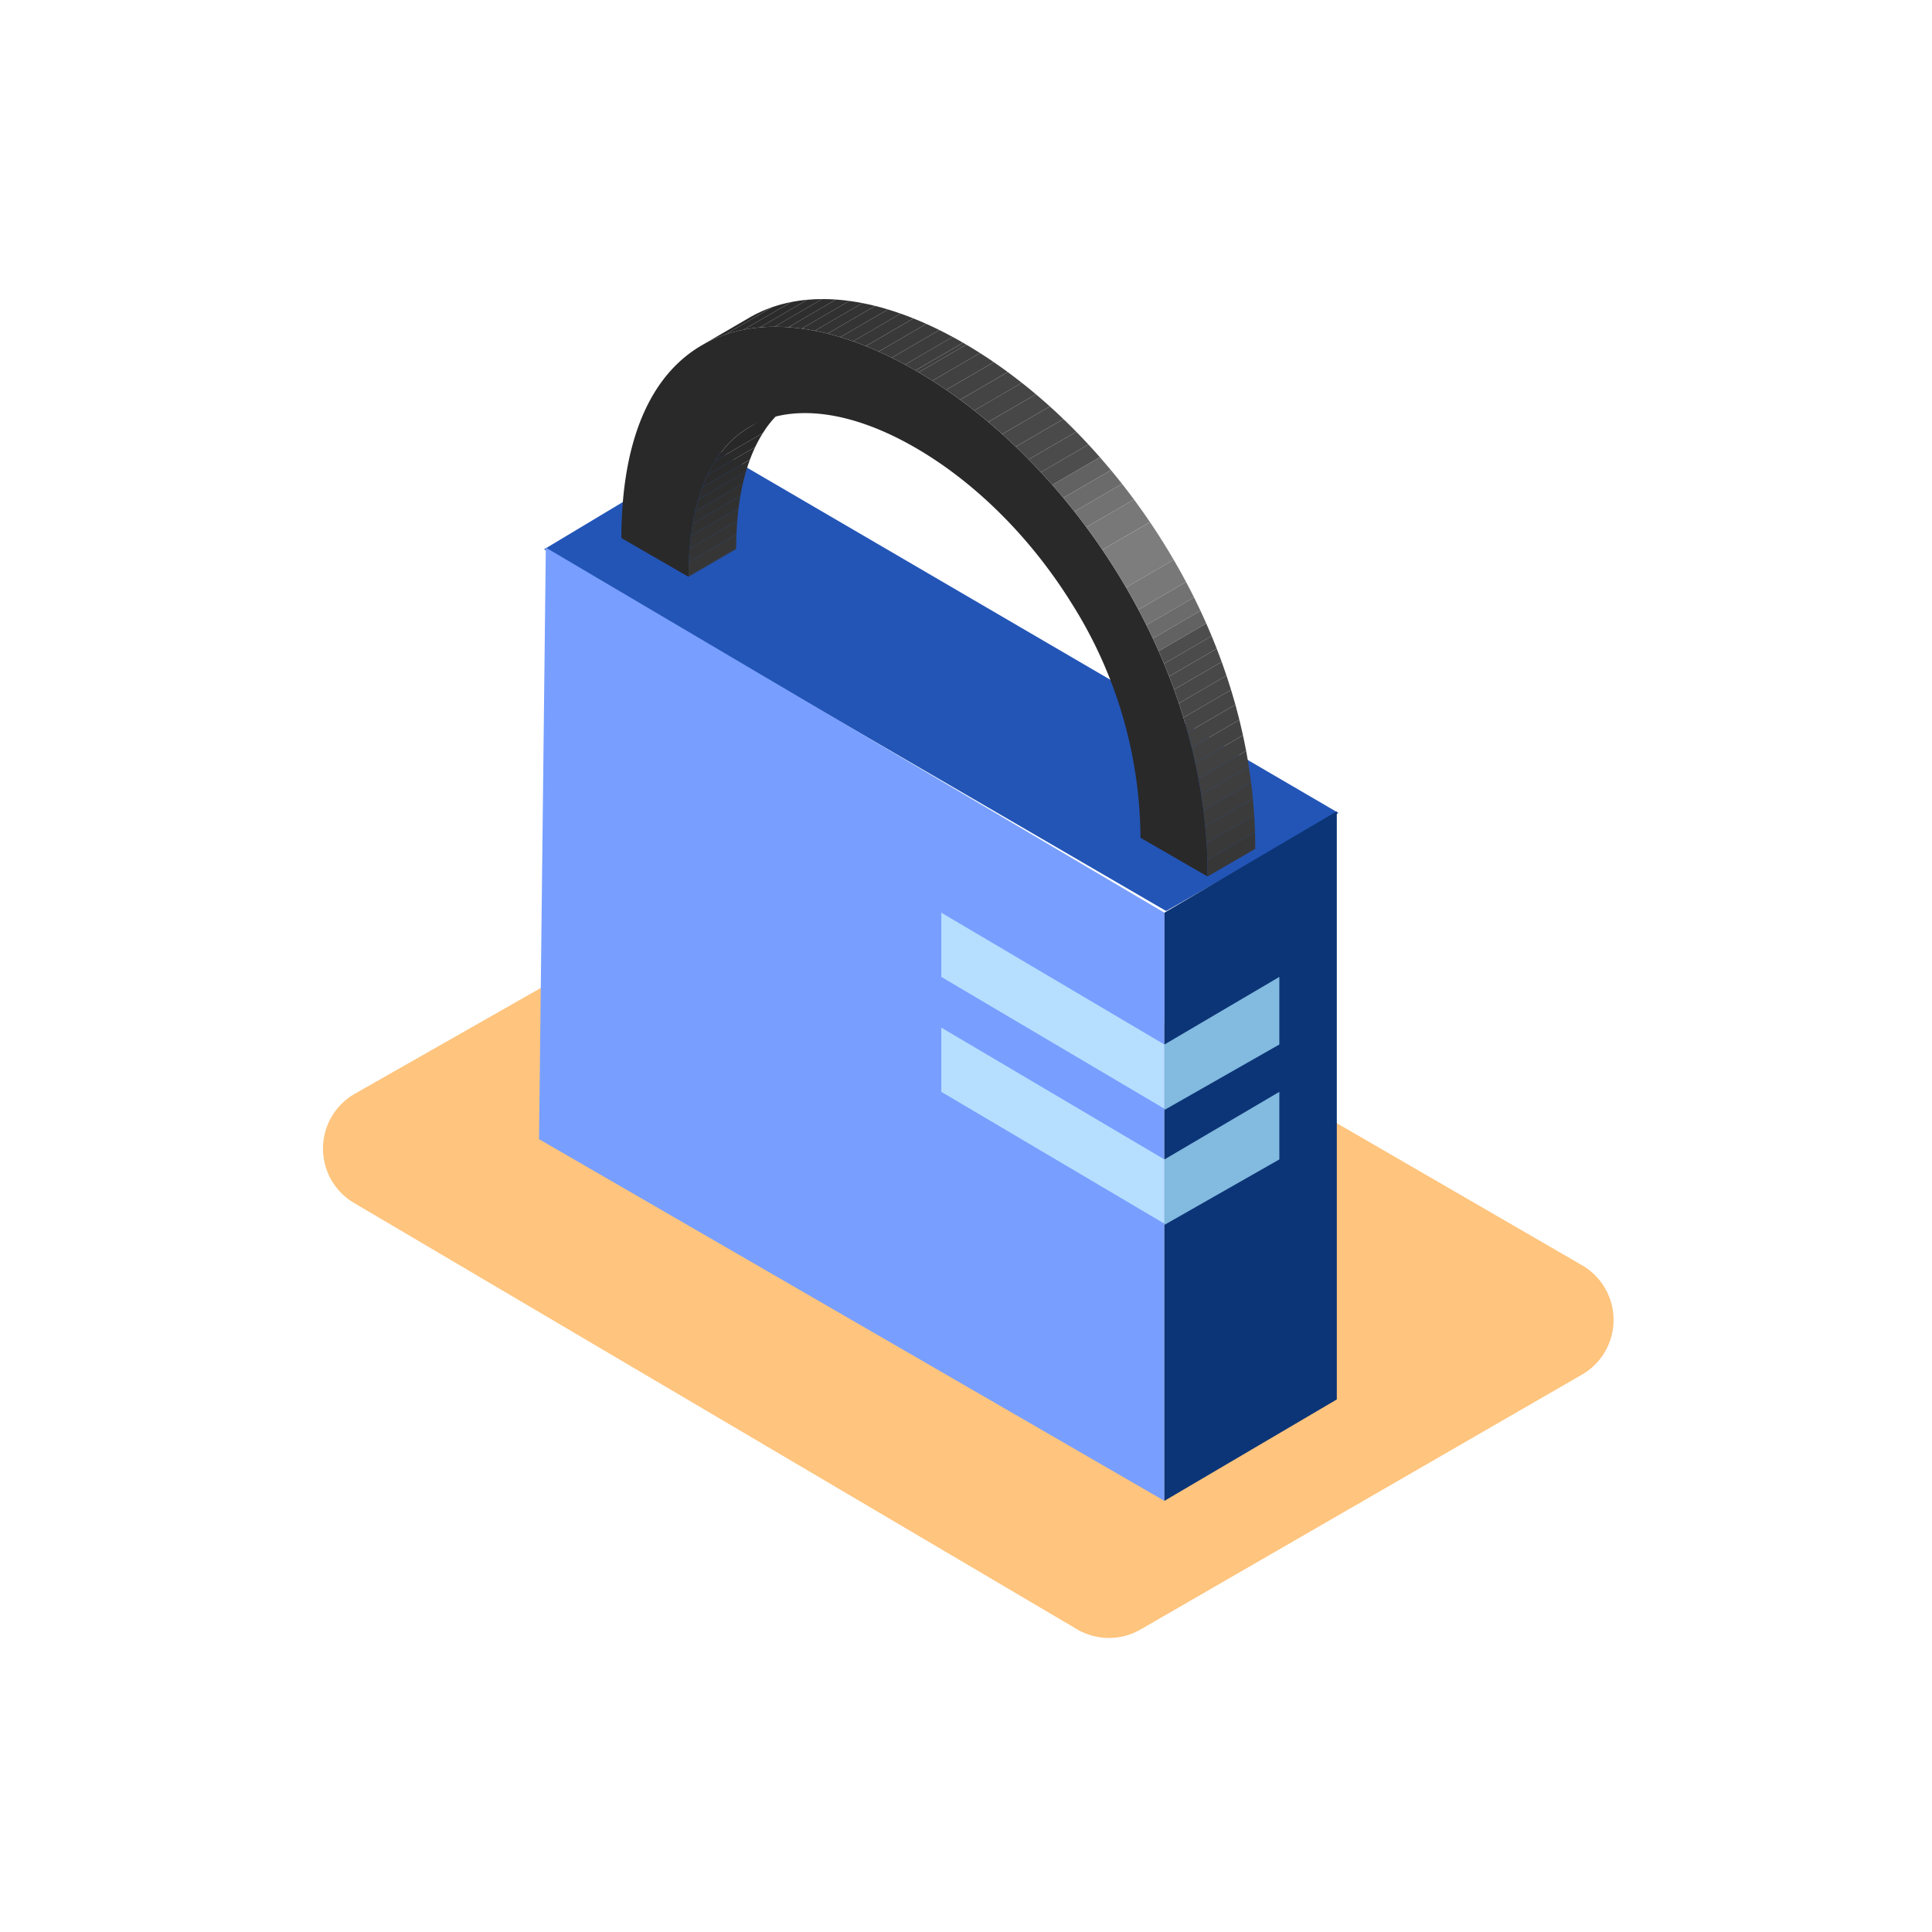 <svg xmlns="http://www.w3.org/2000/svg" xmlns:xlink="http://www.w3.org/1999/xlink" width="323" height="323" viewBox="0 0 323 323">
  <rect x="0" y="0" width="323" height="323" fill="#808080" stroke="none"/>
  <defs>
    <clipPath id="clip-path">
      <path id="Path_432" data-name="Path 432" d="M1264.928,606.259l7.966-4.63c-6.66,3.871-10.185,12.478-10.22,25.046l-7.966,4.63C1254.744,618.737,1258.268,610.129,1264.928,606.259Z" transform="translate(-1254.708 -601.629)" fill="none"/>
    </clipPath>
    <clipPath id="clip-path-2">
      <path id="Path_448" data-name="Path 448" d="M1258.651,579.7l7.966-4.63a21.677,21.677,0,0,1,2.109-1.075c8.928-3.949,20.86-2.076,33.6,5.281l-7.966,4.63c-12.744-7.358-24.676-9.23-33.6-5.281A21.569,21.569,0,0,0,1258.651,579.7Z" transform="translate(-1258.651 -571.978)" fill="none"/>
    </clipPath>
    <clipPath id="clip-path-3">
      <path id="Path_485" data-name="Path 485" d="M1321.844,589.531l7.966-4.63c12.744,7.358,24.648,19.248,33.52,33.473,10.078,16.155,15.376,33.837,15.327,51.134l-7.966,4.629c.049-17.3-5.25-34.979-15.327-51.134C1346.492,608.778,1334.588,596.888,1321.844,589.531Z" transform="translate(-1321.844 -584.901)" fill="none"/>
    </clipPath>
    <clipPath id="clip-home-efficiency">
      <rect width="323" height="323"/>
    </clipPath>
  </defs>
  <g id="home-efficiency" clip-path="url(#clip-home-efficiency)">
    <rect width="323" height="323" fill="#fff"/>
    <g id="Group_268" data-name="Group 268" transform="translate(54 50)">
      <path id="Path_417" data-name="Path 417" d="M1151.919,773.922l73.274-41.683a10.553,10.553,0,0,1,10.509.042l121.383,70.325a10.554,10.554,0,0,1-.014,18.272l-73.807,42.615a10.554,10.554,0,0,1-10.638-.049l-120.849-71.258A10.553,10.553,0,0,1,1151.919,773.922Z" transform="translate(-1146.584 -641.069)" fill="#ffc47d"/>
      <g id="Group_84" data-name="Group 84" transform="translate(36.121)">
        <path id="Path_418" data-name="Path 418" d="M1240.257,616,1212,632.954l103.985,60.47,28.822-16.389Z" transform="translate(-1211.152 -591.121)" fill="#2355b7"/>
        <path id="Path_419" data-name="Path 419" d="M1211.63,645.5l-1.13,98.9,104.55,60.47V706.535Z" transform="translate(-1210.5 -603.95)" fill="#789fff"/>
        <path id="Path_420" data-name="Path 420" d="M1424.322,723.5v98.334L1395.5,838.788V740.454Z" transform="translate(-1290.95 -637.869)" fill="#0c3577"/>
        <g id="Group_83" data-name="Group 83" transform="translate(13.758)">
          <g id="Group_82" data-name="Group 82">
            <g id="Group_81" data-name="Group 81">
              <g id="Group_73" data-name="Group 73" transform="translate(11.225 16.757)">
                <g id="Group_72" data-name="Group 72" clip-path="url(#clip-path)">
                  <g id="Group_71" data-name="Group 71">
                    <path id="Path_421" data-name="Path 421" d="M1268.38,606.259l7.966-4.63a16.776,16.776,0,0,0-5.735,5.628l-7.966,4.63a16.773,16.773,0,0,1,5.735-5.628" transform="translate(-1258.159 -601.629)" fill="#282828"/>
                    <path id="Path_422" data-name="Path 422" d="M1261.649,616.218l7.966-4.63a22.029,22.029,0,0,0-1.293,2.35l-7.966,4.629a22.1,22.1,0,0,1,1.293-2.349" transform="translate(-1257.164 -605.96)" fill="#2a2a2a"/>
                    <path id="Path_423" data-name="Path 423" d="M1259.675,620.375l7.966-4.629q-.477,1.005-.885,2.1l-7.966,4.63q.407-1.1.885-2.1" transform="translate(-1256.483 -607.768)" fill="#2b2b2b"/>
                    <path id="Path_424" data-name="Path 424" d="M1258.278,624.1l7.966-4.63q-.361.972-.666,2.016l-7.966,4.63q.305-1.044.666-2.016" transform="translate(-1255.971 -609.386)" fill="#2d2d2d"/>
                    <path id="Path_425" data-name="Path 425" d="M1257.212,627.666l7.966-4.63q-.284.972-.519,2.005l-7.966,4.63q.235-1.033.519-2.005" transform="translate(-1255.571 -610.938)" fill="#2e2e2e"/>
                    <path id="Path_426" data-name="Path 426" d="M1256.383,631.214l7.966-4.63q-.224.981-.4,2.016l-7.966,4.63q.18-1.036.4-2.016" transform="translate(-1255.261 -612.481)" fill="#303030"/>
                    <path id="Path_427" data-name="Path 427" d="M1255.744,634.781l7.966-4.63q-.175,1.008-.307,2.067l-7.966,4.63q.132-1.059.307-2.067" transform="translate(-1255.025 -614.032)" fill="#313131"/>
                    <path id="Path_428" data-name="Path 428" d="M1255.267,638.438l7.966-4.63q-.131,1.045-.22,2.14l-7.966,4.63q.09-1.1.22-2.14" transform="translate(-1254.855 -615.622)" fill="#333"/>
                    <path id="Path_429" data-name="Path 429" d="M1254.942,642.225l7.966-4.63q-.089,1.093-.137,2.233l-7.966,4.63q.048-1.141.137-2.233" transform="translate(-1254.75 -617.269)" fill="#343434"/>
                    <path id="Path_430" data-name="Path 430" d="M1254.763,646.176l7.966-4.63q-.048,1.15-.054,2.346l-7.966,4.63q.006-1.2.054-2.346" transform="translate(-1254.708 -618.987)" fill="#363636"/>
                    <path id="Path_431" data-name="Path 431" d="M1254.708,650.328l7.966-4.63c0,.047,0,.094,0,.141l-7.966,4.63c0-.047,0-.094,0-.141" transform="translate(-1254.708 -620.793)" fill="#373737"/>
                  </g>
                </g>
              </g>
              <g id="Group_76" data-name="Group 76" transform="translate(13.454)">
                <g id="Group_75" data-name="Group 75" clip-path="url(#clip-path-2)">
                  <g id="Group_74" data-name="Group 74" transform="translate(0 0)">
                    <path id="Path_433" data-name="Path 433" d="M1258.651,580.758l7.966-4.63a21.664,21.664,0,0,1,2.109-1.075q.811-.358,1.652-.653l-7.966,4.63q-.842.294-1.652.653a21.583,21.583,0,0,0-2.109,1.075" transform="translate(-1258.651 -573.031)" fill="#282828"/>
                    <path id="Path_434" data-name="Path 434" d="M1265.307,578.361l7.966-4.63a23.556,23.556,0,0,1,3.213-.87l-7.966,4.629a23.544,23.544,0,0,0-3.213.871" transform="translate(-1261.545 -572.362)" fill="#2a2a2a"/>
                    <path id="Path_435" data-name="Path 435" d="M1270.992,577.193l7.966-4.629a25.985,25.985,0,0,1,2.713-.387l-7.966,4.63a25.99,25.99,0,0,0-2.713.386" transform="translate(-1264.018 -572.064)" fill="#2b2b2b"/>
                    <path id="Path_436" data-name="Path 436" d="M1275.793,576.72l7.966-4.63q1.21-.108,2.462-.112l-7.966,4.63q-1.252,0-2.462.112" transform="translate(-1266.105 -571.978)" fill="#2d2d2d"/>
                    <path id="Path_437" data-name="Path 437" d="M1280.149,576.607l7.966-4.63q1.143,0,2.321.079l-7.966,4.63q-1.177-.083-2.32-.079" transform="translate(-1268 -571.978)" fill="#2e2e2e"/>
                    <path id="Path_438" data-name="Path 438" d="M1284.255,576.747l7.966-4.63q1.1.077,2.229.23l-7.966,4.63q-1.127-.153-2.229-.23" transform="translate(-1269.785 -572.038)" fill="#303030"/>
                    <path id="Path_439" data-name="Path 439" d="M1288.2,577.154l7.966-4.63q1.078.146,2.18.361l-7.966,4.63q-1.1-.215-2.18-.361" transform="translate(-1271.5 -572.215)" fill="#313131"/>
                    <path id="Path_440" data-name="Path 440" d="M1292.056,577.792l7.966-4.63q1.063.207,2.146.478l-7.966,4.629q-1.083-.27-2.146-.478" transform="translate(-1273.177 -572.493)" fill="#333"/>
                    <path id="Path_441" data-name="Path 441" d="M1295.854,578.637l7.966-4.629q1.054.264,2.125.587l-7.966,4.63q-1.071-.324-2.125-.588" transform="translate(-1274.829 -572.861)" fill="#343434"/>
                    <path id="Path_442" data-name="Path 442" d="M1299.615,579.677l7.966-4.63q1.054.319,2.124.7l-7.966,4.63q-1.07-.377-2.124-.7" transform="translate(-1276.465 -573.312)" fill="#363636"/>
                    <path id="Path_443" data-name="Path 443" d="M1303.374,580.908l7.966-4.63q1.06.373,2.134.8l-7.966,4.629q-1.074-.43-2.134-.8" transform="translate(-1278.099 -573.848)" fill="#373737"/>
                    <path id="Path_444" data-name="Path 444" d="M1307.15,582.329l7.966-4.629q1.07.428,2.153.913l-7.966,4.63q-1.083-.485-2.153-.914" transform="translate(-1279.741 -574.466)" fill="#393939"/>
                    <path id="Path_445" data-name="Path 445" d="M1310.96,583.946l7.966-4.63q1.085.486,2.182,1.029l-7.966,4.63q-1.1-.542-2.183-1.029" transform="translate(-1281.398 -575.169)" fill="#3b3b3b"/>
                    <path id="Path_446" data-name="Path 446" d="M1314.822,585.766l7.966-4.63q1.107.548,2.224,1.152l-7.966,4.63q-1.117-.6-2.224-1.152" transform="translate(-1283.078 -575.96)" fill="#3c3c3c"/>
                    <path id="Path_447" data-name="Path 447" d="M1318.757,587.8l7.966-4.63q.869.471,1.745.976l-7.966,4.63q-.875-.505-1.745-.976" transform="translate(-1284.789 -576.847)" fill="#3e3e3e"/>
                  </g>
                </g>
              </g>
              <g id="Group_77" data-name="Group 77" transform="translate(0 4.629)">
                <path id="Path_449" data-name="Path 449" d="M1284.011,587.473c12.744,7.358,24.648,19.247,33.52,33.473,10.078,16.154,15.376,33.837,15.327,51.134l-11.225-6.48a74.063,74.063,0,0,0-11.588-39.32c-6.821-10.936-16.08-20.139-26.071-25.908s-19.275-7.271-26.137-4.235c-7.66,3.393-11.73,12.327-11.768,25.835l-11.225-6.481c.049-17.3,5.431-28.813,15.563-33.3C1259.335,578.243,1271.268,580.115,1284.011,587.473Z" transform="translate(-1234.845 -580.169)" fill="#292929"/>
              </g>
              <g id="Group_80" data-name="Group 80" transform="translate(49.166 7.303)">
                <g id="Group_79" data-name="Group 79" clip-path="url(#clip-path-3)">
                  <g id="Group_78" data-name="Group 78">
                    <path id="Path_450" data-name="Path 450" d="M1321.844,589.531l7.966-4.63q.266.153.532.31l-7.966,4.63q-.265-.156-.532-.31" transform="translate(-1321.844 -584.901)" fill="#3e3e3e"/>
                    <path id="Path_451" data-name="Path 451" d="M1322.785,590.079l7.966-4.63q1.154.679,2.3,1.407l-7.966,4.63q-1.144-.727-2.3-1.407" transform="translate(-1322.253 -585.139)" fill="#3f3f3f"/>
                    <path id="Path_452" data-name="Path 452" d="M1326.85,592.568l7.966-4.63q1.161.738,2.309,1.525l-7.966,4.63q-1.148-.787-2.309-1.525" transform="translate(-1324.021 -586.222)" fill="#414141"/>
                    <path id="Path_453" data-name="Path 453" d="M1330.936,595.267l7.966-4.63q1.172.8,2.331,1.656l-7.966,4.629q-1.158-.852-2.331-1.655" transform="translate(-1325.798 -587.395)" fill="#424242"/>
                    <path id="Path_454" data-name="Path 454" d="M1335.06,598.2l7.966-4.629q1.185.871,2.354,1.794l-7.966,4.63q-1.168-.921-2.354-1.794" transform="translate(-1327.591 -588.669)" fill="#444"/>
                    <path id="Path_455" data-name="Path 455" d="M1339.225,601.371l7.966-4.63q1.188.937,2.356,1.923l-7.966,4.629q-1.168-.986-2.356-1.923" transform="translate(-1329.402 -590.05)" fill="#454545"/>
                    <path id="Path_456" data-name="Path 456" d="M1343.394,604.773l7.966-4.629q1.175.992,2.33,2.032l-7.966,4.629q-1.154-1.04-2.33-2.032" transform="translate(-1331.215 -591.53)" fill="#474747"/>
                    <path id="Path_457" data-name="Path 457" d="M1347.517,608.369l7.966-4.629q1.141,1.028,2.261,2.1l-7.966,4.63q-1.12-1.074-2.261-2.1" transform="translate(-1333.008 -593.093)" fill="#484848"/>
                    <path id="Path_458" data-name="Path 458" d="M1351.518,612.09l7.966-4.63q1.089,1.045,2.156,2.132l-7.966,4.63q-1.067-1.087-2.156-2.132" transform="translate(-1334.748 -594.711)" fill="#4a4a4a"/>
                    <path id="Path_459" data-name="Path 459" d="M1355.333,615.862l7.966-4.63q1.029,1.049,2.036,2.134L1357.369,618q-1.006-1.085-2.036-2.133" transform="translate(-1336.407 -596.351)" fill="#4b4b4b"/>
                    <path id="Path_460" data-name="Path 460" d="M1358.935,619.637l7.966-4.629q.969,1.044,1.915,2.123l-7.966,4.629q-.946-1.078-1.915-2.123" transform="translate(-1337.973 -597.993)" fill="#4d4d4d"/>
                    <path id="Path_461" data-name="Path 461" d="M1362.324,623.393l7.966-4.629q.934,1.063,1.845,2.158l-7.966,4.63q-.91-1.095-1.845-2.158" transform="translate(-1339.447 -599.627)" fill="#626262"/>
                    <path id="Path_462" data-name="Path 462" d="M1365.589,627.212l7.966-4.63q.941,1.13,1.855,2.292l-7.966,4.63q-.915-1.161-1.855-2.292" transform="translate(-1340.867 -601.287)" fill="#6b6b6b"/>
                    <path id="Path_463" data-name="Path 463" d="M1368.872,631.267l7.966-4.63q1.014,1.288,1.994,2.612l-7.966,4.63q-.98-1.324-1.994-2.612" transform="translate(-1342.295 -603.05)" fill="#727272"/>
                    <path id="Path_464" data-name="Path 464" d="M1372.4,635.888l7.966-4.63q1.374,1.857,2.678,3.782l-7.966,4.63q-1.3-1.925-2.678-3.782" transform="translate(-1343.829 -605.06)" fill="#787878"/>
                    <path id="Path_465" data-name="Path 465" d="M1377.14,642.581l7.966-4.63q1.165,1.721,2.27,3.492.871,1.4,1.694,2.807l-7.966,4.63q-.823-1.41-1.694-2.807-1.1-1.771-2.27-3.492" transform="translate(-1345.89 -607.97)" fill="#7d7d7d"/>
                    <path id="Path_466" data-name="Path 466" d="M1384.155,653.727l7.966-4.63q1.076,1.845,2.071,3.713l-7.966,4.63q-.994-1.868-2.071-3.713" transform="translate(-1348.941 -612.817)" fill="#787878"/>
                    <path id="Path_467" data-name="Path 467" d="M1387.819,660.3l7.966-4.63q.683,1.284,1.328,2.579l-7.966,4.629q-.644-1.295-1.328-2.579" transform="translate(-1350.534 -615.674)" fill="#727272"/>
                    <path id="Path_468" data-name="Path 468" d="M1390.169,664.86l7.966-4.629q.554,1.114,1.08,2.235l-7.966,4.629q-.526-1.121-1.08-2.235" transform="translate(-1351.556 -617.659)" fill="#6b6b6b"/>
                    <path id="Path_469" data-name="Path 469" d="M1392.08,668.814l7.966-4.629q.5,1.057.966,2.121l-7.966,4.63q-.47-1.064-.966-2.122" transform="translate(-1352.387 -619.379)" fill="#626262"/>
                    <path id="Path_470" data-name="Path 470" d="M1393.789,672.568l7.966-4.63q.462,1.047.9,2.1l-7.966,4.63q-.437-1.052-.9-2.1" transform="translate(-1353.13 -621.01)" fill="#4d4d4d"/>
                    <path id="Path_471" data-name="Path 471" d="M1395.38,676.281l7.966-4.63q.441,1.06.855,2.123l-7.966,4.63q-.414-1.064-.854-2.123" transform="translate(-1353.822 -622.625)" fill="#4b4b4b"/>
                    <path id="Path_472" data-name="Path 472" d="M1396.892,680.038l7.966-4.63q.427,1.1.827,2.2l-7.966,4.629q-.4-1.1-.827-2.2" transform="translate(-1354.479 -624.259)" fill="#4a4a4a"/>
                    <path id="Path_473" data-name="Path 473" d="M1398.355,683.93l7.966-4.629q.415,1.146.8,2.3l-7.966,4.63q-.385-1.15-.8-2.3" transform="translate(-1355.116 -625.952)" fill="#484848"/>
                    <path id="Path_474" data-name="Path 474" d="M1399.772,687.995l7.966-4.63q.4,1.194.767,2.391l-7.966,4.63q-.367-1.2-.767-2.391" transform="translate(-1355.732 -627.719)" fill="#474747"/>
                    <path id="Path_475" data-name="Path 475" d="M1401.129,692.225l7.966-4.63q.378,1.234.722,2.472l-7.966,4.63q-.343-1.238-.722-2.472" transform="translate(-1356.322 -629.559)" fill="#454545"/>
                    <path id="Path_476" data-name="Path 476" d="M1402.406,696.6l7.966-4.63q.352,1.267.666,2.536l-7.966,4.63q-.315-1.27-.666-2.536" transform="translate(-1356.877 -631.461)" fill="#444"/>
                    <path id="Path_477" data-name="Path 477" d="M1403.585,701.088l7.966-4.63q.319,1.289.6,2.579l-7.966,4.629q-.281-1.29-.6-2.578" transform="translate(-1357.39 -633.413)" fill="#424242"/>
                    <path id="Path_478" data-name="Path 478" d="M1404.647,705.65l7.966-4.629q.284,1.3.529,2.606l-7.966,4.63q-.245-1.3-.529-2.607" transform="translate(-1357.852 -635.397)" fill="#414141"/>
                    <path id="Path_479" data-name="Path 479" d="M1405.583,710.263l7.966-4.63q.247,1.316.454,2.632l-7.966,4.63q-.207-1.316-.454-2.632" transform="translate(-1358.259 -637.403)" fill="#3f3f3f"/>
                    <path id="Path_480" data-name="Path 480" d="M1406.387,714.921l7.966-4.63q.209,1.332.379,2.664l-7.966,4.63q-.169-1.332-.379-2.664" transform="translate(-1358.609 -639.428)" fill="#3e3e3e"/>
                    <path id="Path_481" data-name="Path 481" d="M1407.057,719.634l7.966-4.63q.171,1.352.3,2.7l-7.966,4.629q-.129-1.351-.3-2.7" transform="translate(-1358.9 -641.478)" fill="#3c3c3c"/>
                    <path id="Path_482" data-name="Path 482" d="M1407.588,724.417l7.966-4.629q.132,1.383.22,2.765l-7.966,4.629q-.087-1.382-.22-2.765" transform="translate(-1359.131 -643.558)" fill="#3b3b3b"/>
                    <path id="Path_483" data-name="Path 483" d="M1407.977,729.31l7.966-4.629q.09,1.423.133,2.843l-7.966,4.63q-.043-1.421-.133-2.843" transform="translate(-1359.3 -645.686)" fill="#393939"/>
                    <path id="Path_484" data-name="Path 484" d="M1408.212,734.341l7.966-4.63q.041,1.386.037,2.769l-7.966,4.629q0-1.383-.037-2.769" transform="translate(-1359.402 -647.873)" fill="#373737"/>
                  </g>
                </g>
              </g>
            </g>
          </g>
        </g>
        <path id="Path_486" data-name="Path 486" d="M1395.5,783.806l19.215-11.305v11.3L1395.5,794.744Z" transform="translate(-1290.95 -659.177)" fill="#82bae0"/>
        <path id="Path_487" data-name="Path 487" d="M1395.5,817.806l19.215-11.306v11.3L1395.5,828.744Z" transform="translate(-1290.95 -673.962)" fill="#82bae0"/>
        <path id="Path_488" data-name="Path 488" d="M1366.8,775.54l-37.3-22.04v10.738l37.3,22.04Z" transform="translate(-1262.249 -650.915)" fill="#b6deff"/>
        <path id="Path_489" data-name="Path 489" d="M1366.8,809.54l-37.3-22.04v10.738l37.3,22.04Z" transform="translate(-1262.249 -665.7)" fill="#b6deff"/>
      </g>
    </g>
  </g>
</svg>
